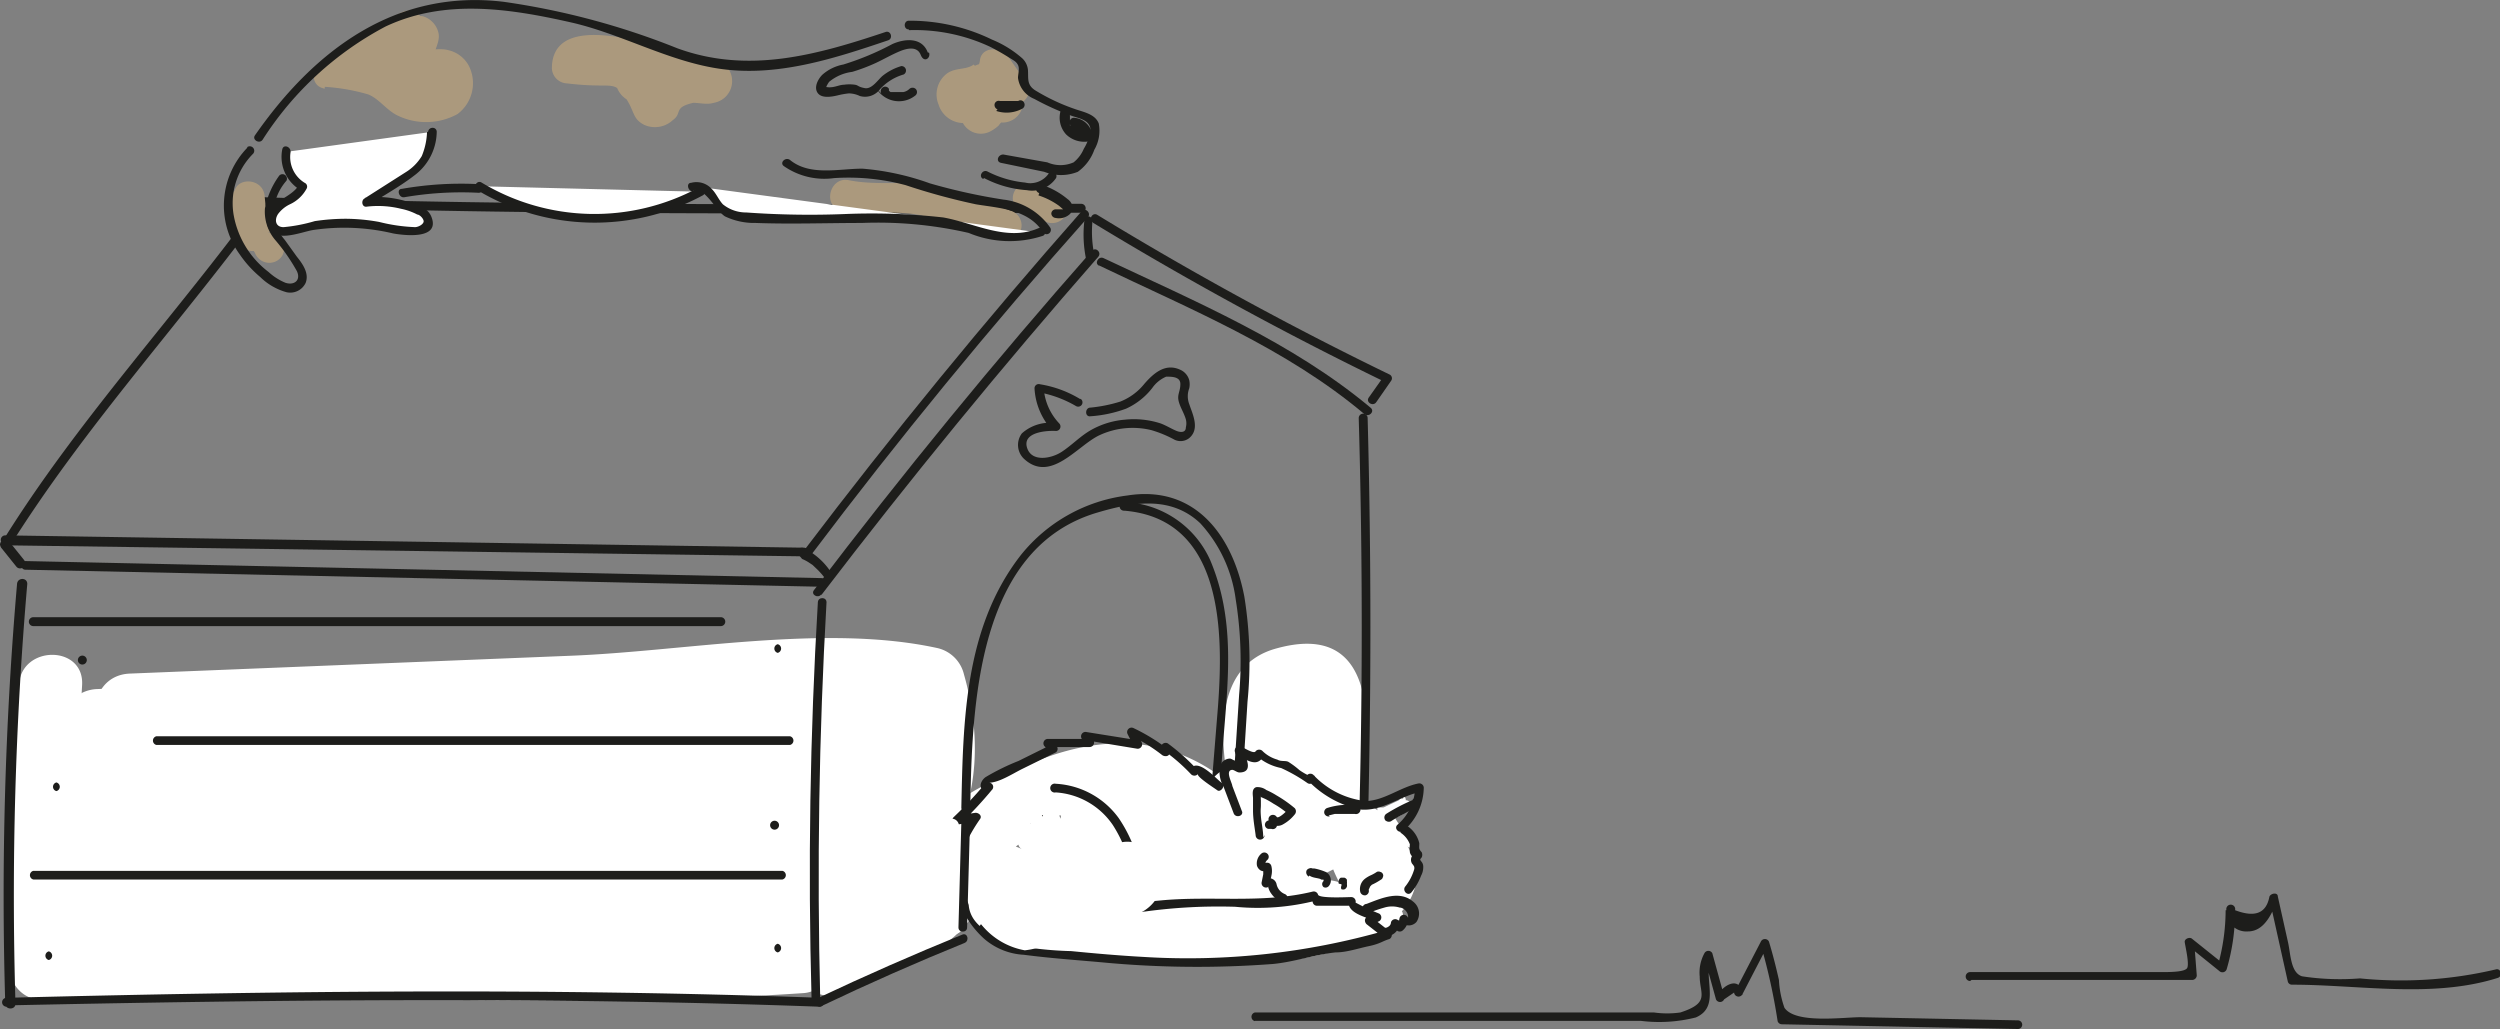 <svg id="Layer_1" data-name="Layer 1" xmlns="http://www.w3.org/2000/svg" viewBox="0 0 95.31 39.23"><rect x="0" y="0" width="95.31" height="39.23" fill="#808080" stroke="none"/><defs><style>.cls-1{fill:#fff;}.cls-2{fill:#1d1d1b;}.cls-3{fill:#ab997d;}</style></defs><path class="cls-1" d="M3,26.33c-.2,3.6-.29,7.19-.27,10.79A1.22,1.22,0,0,0,4,38.33c9.64-.34,19.37.39,29-.26a1.21,1.21,0,0,0,0-2.41l-.47,0c-1.55-.08-1.54,2.33,0,2.41l.47,0V35.66c-9.61.65-19.34-.08-29,.26l1.21,1.2c0-3.6.07-7.19.27-10.79.09-1.54-2.32-1.54-2.41,0Z" transform="translate(-2.35 -0.21)"/><path class="cls-1" d="M34.48,38c1.74-.79,3.82-1.23,4.92-2.84.5-.73.51-1.51,1.11-2.15,1.64-1.78,5-2.55,6.94-.74l.61-2.3c-1.71.36-3.56-.06-5.17.73-.35.18-2.26,1.5-1.57,1.89a1.39,1.39,0,0,0-2,.83l-.14.55a1.38,1.38,0,0,0,1,1.69l4.83.65V33.57l-2.66.21a1.38,1.38,0,0,0,0,2.75c3.3.25,10.41,1.36,13.15-1.3a2.3,2.3,0,0,0,.87-1.61c0-.55-.74-2.41-1-1a1.42,1.42,0,0,0-.63-1.55c-4-2.47-5.8-2.49-8.93,1.16a1.4,1.4,0,0,0,1,2.35,18,18,0,0,0,5-.14,1.38,1.38,0,0,0,1-1.69c-.77-2.11-.57-7.46-1.25-2.44-.24,1.74,2.41,2.49,2.65.74.34-2.49,1-7.36-3.3-6.09-3.25,1-1.58,6.25-.76,8.52l1-1.69a11.46,11.46,0,0,1-4.29,0l1,2.35a10,10,0,0,1,2.43-1.94,4.25,4.25,0,0,0,.51-.6,21.74,21.74,0,0,0,2.65,1.81l-.63-1.56A5.18,5.18,0,0,0,53.49,34c.23-.6-5,0-5.3,0a48.52,48.52,0,0,1-5.9-.25v2.75L45,36.32a1.38,1.38,0,0,0,0-2.75c-1.37-.18-2.73-.36-4.09-.56l1,1.7.13-.55-2,.82c1.1.64,1.53.47,2.68,0s1.93-1.72,3.22-2c1-.2,2-.09,3-.3a1.39,1.39,0,0,0,.61-2.31c-2.38-2.22-5.28-2.25-8.16-.94-1.11.5-2.86,1.25-3.57,2.35-.37.58-.06,1.46-.43,2-.54.82-3.32,1.51-4.15,1.88-1.61.73-.22,3.11,1.39,2.38Z" transform="translate(-2.35 -0.21)"/><path class="cls-1" d="M7.34,28.68l15.81-.63,7.9-.32c2.73-.11,5.92-.94,4.92,2.66-1.44,5.21-10,3.68-14.1,3.55a154.51,154.51,0,0,0-15.52-.08l1.38,1.37-.27-7.37L6.08,29.23c6.25-.25,12.51-.58,18.76-.73,1.36,0,7.22-.94,8.2.09,3.8,4-8.61,3.86-9.91,3.83-2.85-.08-5.71-.2-8.56-.31s-6.44-.86-1-1c3.18-.07,6.37-.11,9.55-.13.92,0,9.76-.58,10-.23l.49-1.89c-3.52,1.83-9.09,1.11-12.92,1.19L9,30.32a1.38,1.38,0,0,0,0,2.76l15.2-.33c3.61-.08,7.46.21,10.74-1.49a1.38,1.38,0,0,0,.5-1.88c-1.92-2.66-8.61-1.15-11.43-1.14-3.19,0-6.37.06-9.56.12-1.78,0-5.08-.62-6.69.33s-2.2,3.78-.72,5.2c2.33,2.23,9.7,1.06,12.62,1.16,4.83.17,10.87,1,15.41-1.2,2.45-1.18,4-4.13,1.85-6.62s-7.59-1.55-10.26-1.52c-6.87.08-13.74.49-20.61.77A1.4,1.4,0,0,0,4.7,27.86L5,35.23a1.39,1.39,0,0,0,1.37,1.38,154.51,154.51,0,0,1,15.52.08c3.67.12,8.22.82,11.74-.39,4.77-1.64,6.84-5.56,5.47-10.38a1.35,1.35,0,0,0-1-1c-4.28-.94-9.63.12-14,.29l-16.8.68c-1.76.07-1.77,2.82,0,2.75Z" transform="translate(-2.35 -0.21)"/><path class="cls-1" d="M55.85,30.64l-1,.47a.18.18,0,0,0,0,.32A1.27,1.27,0,0,0,56.1,31a.18.18,0,0,0-.25-.25,2.22,2.22,0,0,0-.73,1.12.17.17,0,0,0,.12.21,2.65,2.65,0,0,1,.78.41c.15.11.36-.15.21-.27a2.89,2.89,0,0,1-.68-.8.17.17,0,0,0-.31.14L55.67,33l.29-.16a3.09,3.09,0,0,1-.56-1.08.17.17,0,0,0-.34.05l.17,2.09c0,.33,0,.67.09,1a.33.33,0,0,0,.1.23l.1,0,0,0c.07,0,.08,0,0,0l.08-.19a11.58,11.58,0,0,1-1.06.65c-.32.16-.68,0-1,.21s0,.42.18.29.36-.06.56-.08a1.14,1.14,0,0,0,.41-.12c.37-.19.71-.44,1.06-.65a.18.18,0,0,0,.08-.2.21.21,0,0,0-.12-.16c-.11-.06-.13,0-.15-.18s-.06-.65-.08-1l-.16-1.94-.34,0a3.39,3.39,0,0,0,.65,1.23c.11.14.33,0,.29-.17l-.44-1.45-.32.14a3.22,3.22,0,0,0,.74.86l.2-.27a2.8,2.8,0,0,0-.86-.44l.12.21a1.82,1.82,0,0,1,.65-1l-.25-.25a.91.91,0,0,1-.9.36l0,.32,1-.48c.2-.09,0-.39-.17-.29Z" transform="translate(-2.35 -0.21)"/><path class="cls-2" d="M2.69,21.09c2.9-4.65,6.65-8.68,9.87-13.1.13-.18-.16-.35-.29-.17-3.22,4.42-7,8.45-9.87,13.1a.17.17,0,0,0,.29.17Z" transform="translate(-2.35 -0.21)"/><path class="cls-2" d="M12.42,8.07c10.38.35,20.77.28,31.15.25a.17.17,0,0,0,0-.34c-10.38,0-20.77.1-31.15-.25a.17.17,0,0,0,0,.34Z" transform="translate(-2.35 -0.21)"/><path class="cls-3" d="M11.28,7.66l.13,1.52L12.56,9l-.28-1.37-1.07.45a8.81,8.81,0,0,1,.54,1.06,2.59,2.59,0,0,0,.47.92l-.1-.71v0l.5-.29h0l.56.74h0c.17-.74-1-1-1.13-.31h0a.59.59,0,0,0,.56.74h0a.58.58,0,0,0,.51-.29v0A.6.6,0,0,0,13,9.26c-.06-.07-.07-.06,0,0,0-.09-.07-.19-.11-.28s-.13-.32-.2-.48a8.54,8.54,0,0,0-.51-1A.59.59,0,0,0,11.15,8l.28,1.37c.14.63,1.21.5,1.15-.16l-.14-1.52c-.06-.75-1.23-.75-1.16,0Z" transform="translate(-2.35 -0.21)"/><path class="cls-3" d="M34.35,8.21c1,.21,2.1,0,3.14.21s2,.72,3.07.94a.58.58,0,0,0,.31-1.12A11.59,11.59,0,0,0,38,7.53c-.65-.08-.79,1-.15,1.15.83.18,1.65.39,2.47.64s1-.91.31-1.13S39,7.73,38.19,7.56L38,8.7a10.48,10.48,0,0,1,2.53.66l.31-1.12C39.86,8,39,7.52,38,7.3s-2.2,0-3.29-.22c-.74-.15-1,1-.31,1.13Z" transform="translate(-2.35 -0.21)"/><path class="cls-3" d="M42.76,7.63a4.88,4.88,0,0,0-1.06-.42.59.59,0,0,0-.72.41.6.6,0,0,0,.41.72,3.16,3.16,0,0,1,.78.3.6.6,0,0,0,.8-.21.59.59,0,0,0-.21-.8Z" transform="translate(-2.35 -0.21)"/><path class="cls-3" d="M39.47,2.67c-.27.21-.68.11-1,.33a1,1,0,0,0-.34,1.19A1,1,0,0,0,40,4.31l-.85.34C39,4.3,39,4.2,39,4.37v.15a1,1,0,0,0,0,.24.78.78,0,0,0,1.14.44A1.51,1.51,0,0,0,40.42,5a.69.69,0,0,1,.11-.13q.11-.1-.09,0a.78.78,0,0,0,.9-.63,1,1,0,0,0-.66-1.09l.12.92a2.73,2.73,0,0,0,.39-.44l-1.06-.14a1.11,1.11,0,0,0,.55.67c.48.25,1.16-.28.8-.8l-.7-1c-.26-.37-1-.39-1.07.14a.74.74,0,0,1-.19.42c-.5.56.31,1.38.83.83l.32-.34c.51-.55-.31-1.38-.83-.83L39.52,3l.83.83a1.9,1.9,0,0,0,.49-.94L39.77,3l.7,1,.8-.79,0,0a.6.6,0,0,0-1.07-.14A1.39,1.39,0,0,1,40,3.3a.58.58,0,0,0,.12.91l.13.07c.2.1.31-.07.32-.52a.49.49,0,0,0-.21,0,.91.91,0,0,0-.63.31l-.07.09c-.18.17,0,.26.53.27a.71.71,0,0,0,0-.25.7.7,0,0,0-.37-.52.59.59,0,0,0-.86.34l.37-.14c-.1.08-.12.1-.05.08a1.65,1.65,0,0,0,.3,0,1.16,1.16,0,0,0,.53-.21.61.61,0,0,0,.21-.8.59.59,0,0,0-.8-.21Z" transform="translate(-2.35 -0.21)"/><path class="cls-3" d="M26.63,1.76c-1.08-.23-3.23-.64-3.24,1.05a.6.6,0,0,0,.59.58,10.32,10.32,0,0,0,1.24.08c.59,0,.67,0,1,.5s.24.77.69,1A1,1,0,0,0,28,4.79c.38-.27,0-.48.78-.66.24,0,.53.08.78,0a.84.84,0,0,0,.17-1.61,2.77,2.77,0,0,0-1.61.05c-.15,0-1.07.14-1.15.31-.44.89.88.83,1.24.83a.59.59,0,0,0,.3-1.09,10.5,10.5,0,0,0-1.27-.81l-.45,1.07A9.32,9.32,0,0,1,28,3.3c.7.28,1-.85.31-1.13a8.9,8.9,0,0,0-1.27-.39c-.62-.14-1,.74-.45,1.07a10.5,10.5,0,0,1,1.27.81l.29-1.09c-.56,0-2.8-.53-2.27,1a.93.93,0,0,0,.95.57,3.34,3.34,0,0,0,.77-.19,6.35,6.35,0,0,1,.78-.19c.49.13.71,0,.63-.33L29.46,3c-.66.13-1.28-.17-1.87.29-.14.12-.28.46-.4.53s0,.09.11-.15a3.16,3.16,0,0,0-.13-.53c-.52-1.29-2.1-.78-3.19-.91l.58.59c0-.28,1.64,0,1.76.08.73.15,1.05-1,.31-1.13Z" transform="translate(-2.35 -0.21)"/><path class="cls-3" d="M14.73,3.52a7.59,7.59,0,0,1,1.66.29c.42.17.7.61,1.13.81a2.49,2.49,0,0,0,2.27-.06,1.47,1.47,0,0,0,.44-1.83,1.18,1.18,0,0,0-.76-.6c-.33-.1-.74,0-1,0l.41.41c-.08-.28.29-.72.18-1.1a.86.86,0,0,0-.59-.61,1.07,1.07,0,0,0-.8.19,17.44,17.44,0,0,1-1.86,1L16.24,3a18.84,18.84,0,0,1,2-1.31c.66-.38.08-1.34-.59-1a13,13,0,0,0-2.51,1.66.58.58,0,0,0,.42,1c.25,0,.68-.21.89-.18s.41.48.7.72a1.5,1.5,0,0,0,.69.34c.31.07.84-.15,1.1,0,.67.29,1.27-.65.59-1l-1.92-1a.59.59,0,0,0-.71.92,5.92,5.92,0,0,0,1.1,1c.62.42,1.2-.59.59-1a4.27,4.27,0,0,1-.86-.78L17,3.18l1.92,1,.59-1A1.87,1.87,0,0,0,18.64,3c-.3,0-.59.1-.86-.14s-.18-.42-.32-.57c-.6-.62-1.21-.14-1.92-.12l.41,1a11.6,11.6,0,0,1,2.27-1.47l-.59-1a18.84,18.84,0,0,0-2,1.31c-.47.36-.23,1.34.45,1.07a12,12,0,0,0,1.31-.6A2.58,2.58,0,0,0,18,2.16L18.24,2c-.24-.21-.39-.23-.44,0-.48.4,0,1.22.49,1.33.31.07,1.07-.25.73.21s-1.13,0-1.52-.29a4.72,4.72,0,0,0-2.45-.79c-.74-.12-1.06,1-.32,1.13Z" transform="translate(-2.35 -0.21)"/><path class="cls-2" d="M2.55,21,33,21.42c.21,0,.21-.33,0-.33L2.55,20.62a.17.17,0,0,0,0,.34Z" transform="translate(-2.35 -0.21)"/><path class="cls-2" d="M2.41,21.11l.57.71a.18.18,0,0,0,.14.06.2.2,0,0,0,.14-.06.17.17,0,0,0,.05-.14.21.21,0,0,0-.05-.13l-.57-.71a.2.2,0,0,0-.14-.06.18.18,0,0,0-.14.06.2.2,0,0,0-.06.13.3.3,0,0,0,.06.14Z" transform="translate(-2.35 -0.21)"/><path class="cls-2" d="M3.32,21.93l30.37.65a.17.17,0,0,0,0-.33L3.32,21.6c-.21,0-.21.33,0,.33Z" transform="translate(-2.35 -0.21)"/><path class="cls-2" d="M32.93,21.52a1.51,1.51,0,0,1,.28.15l.12.08,0,0h0s0,0,0,0l0,0,.22.21.11.12,0,0s0,0,0,0l.06.07a.16.16,0,0,0,.22.06.17.17,0,0,0,.06-.23,2.63,2.63,0,0,0-1-.87.18.18,0,0,0-.23.06.16.16,0,0,0,.06.23Z" transform="translate(-2.35 -0.21)"/><path class="cls-2" d="M33.27,21.37q5-6.63,10.55-12.87c.15-.16-.09-.4-.23-.24Q38.05,14.54,33,21.2c-.13.17.16.34.29.17Z" transform="translate(-2.35 -0.21)"/><path class="cls-2" d="M33.66,22.9Q38.72,16.28,44.22,10c.14-.16-.09-.39-.24-.23q-5.53,6.27-10.6,12.94c-.13.17.16.33.28.16Z" transform="translate(-2.35 -0.21)"/><path class="cls-2" d="M43.69,8.63a4.58,4.58,0,0,0,.06,1.43.18.18,0,0,0,.21.12.19.19,0,0,0,.12-.21A4.31,4.31,0,0,1,44,8.63a.17.17,0,0,0-.16-.17.18.18,0,0,0-.17.17Z" transform="translate(-2.35 -0.21)"/><path class="cls-2" d="M3,22.47a138.13,138.13,0,0,0-.45,16c0,.25.4.25.39,0a138.13,138.13,0,0,1,.45-16c0-.25-.37-.25-.39,0Z" transform="translate(-2.35 -0.21)"/><path class="cls-2" d="M2.6,38.54c10.32-.22,20.65-.33,31,.05.21,0,.21-.33,0-.34-10.33-.38-20.66-.26-31,0a.17.17,0,0,0,0,.34Z" transform="translate(-2.35 -0.21)"/><path class="cls-2" d="M33.53,23.17q-.45,7.56-.24,15.13c0,.22.34.22.33,0q-.19-7.56.24-15.13c0-.21-.32-.21-.33,0Z" transform="translate(-2.35 -0.21)"/><path class="cls-2" d="M33.66,38.57q2.7-1.29,5.46-2.41c.2-.08.12-.4-.08-.32q-2.8,1.14-5.55,2.44c-.19.09,0,.38.17.29Z" transform="translate(-2.35 -0.21)"/><path class="cls-2" d="M54,32.13a29.75,29.75,0,0,1-4.75,1.67l.22.16.44-7a15.54,15.54,0,0,0-.12-4c-.44-2.32-1.87-4.27-4.46-3.86a6.19,6.19,0,0,0-4.06,2.27C39.11,24.14,39.07,27.73,39,31a.17.17,0,0,0,.34,0c.07-3.93.26-9.9,4.85-11.25,1.35-.4,2.8-.65,3.92.41a5.31,5.31,0,0,1,1.35,2.9,14.79,14.79,0,0,1,.13,3.64L49.12,34a.17.17,0,0,0,.21.16,30.41,30.41,0,0,0,4.83-1.7c.19-.09,0-.37-.17-.29Z" transform="translate(-2.35 -0.21)"/><path class="cls-2" d="M54.15,16.15q.23,8,0,15.93a.17.17,0,0,0,.34,0q.21-8,0-15.93a.17.17,0,0,0-.34,0Z" transform="translate(-2.35 -0.21)"/><path class="cls-2" d="M44.25,10.33C47.73,12,51.39,13.49,54.37,16c.17.13.4-.1.24-.24-3-2.51-6.68-4.05-10.19-5.71-.19-.09-.36.2-.17.29Z" transform="translate(-2.35 -0.21)"/><path class="cls-2" d="M44,8.69Q49.44,12,55.17,14.78l-.06-.23-.58.82c-.12.18.17.35.29.17l.57-.82a.16.16,0,0,0-.06-.23Q49.62,11.72,44.18,8.4c-.18-.11-.35.18-.16.29Z" transform="translate(-2.35 -0.21)"/><path class="cls-2" d="M40.19,31.59l8.76.17a.17.17,0,0,0,0-.34l-8.76-.17a.17.17,0,0,0,0,.34Z" transform="translate(-2.35 -0.21)"/><path class="cls-2" d="M45.22,19.68C49,20,49,24.32,48.78,27.2L48.23,34a.17.17,0,0,0,.17.16l.89,0a.17.17,0,0,0,0-.34H48.4l.17.17L49,28.28c.19-2.3.42-4.51-.51-6.71a3.75,3.75,0,0,0-3.3-2.22c-.21,0-.21.31,0,.33Z" transform="translate(-2.35 -0.21)"/><path class="cls-2" d="M12.36,5.54a12.48,12.48,0,0,1,4.69-4.32C19.3.16,21.75.53,24.1,1.06c1.91.43,3.68,1.46,5.61,1.76,2.22.35,4.42-.37,6.49-1.07.21-.06.12-.39-.09-.32-2.63.88-5.23,1.61-7.94.62A28.58,28.58,0,0,0,21.56.28c-4.12-.5-7.22,1.83-9.49,5.09-.12.17.17.34.29.17Z" transform="translate(-2.35 -0.21)"/><path class="cls-2" d="M37.72,2.21c-.22-.59-.88-.53-1.35-.32a10.55,10.55,0,0,1-1.87.78,1.67,1.67,0,0,0-.8.39c-.16.16-.33.47-.18.69s.53.15.75.1a3.11,3.11,0,0,1,.44-.08,1,1,0,0,1,.42.1.71.71,0,0,0,.77-.26,1.94,1.94,0,0,1,.9-.56.17.17,0,0,0-.09-.32A2.07,2.07,0,0,0,36,3.1c-.18.15-.41.52-.68.47s-.24-.11-.38-.13a1.42,1.42,0,0,0-.41,0c-.14,0-.29.07-.44.09s-.2,0-.23,0,.07-.16.1-.2a1.71,1.71,0,0,1,.88-.38,6.94,6.94,0,0,0,.9-.34c.3-.14.59-.31.9-.44s.68-.2.81.13.39.12.32-.08Z" transform="translate(-2.35 -0.21)"/><path class="cls-2" d="M35.78,3.61a1,1,0,0,0,1.48.23.17.17,0,0,0,0-.24.18.18,0,0,0-.24,0,.46.46,0,0,1-.23.12l-.08,0h-.18l-.16,0s0,0,0,0l0,0-.07,0,0,0s0,0,0,0l-.06-.05,0,0s0,0,0,0l0-.07a.16.16,0,0,0-.23-.06.17.17,0,0,0-.06.23Z" transform="translate(-2.35 -0.21)"/><path class="cls-2" d="M37,1.36A6.77,6.77,0,0,1,40.11,2c.23.12.45.24.67.38s.31.17.38.31,0,.34,0,.49a1,1,0,0,0,.62.8,10.51,10.51,0,0,0,1.41.64c.28.1.67.15.73.49a1.67,1.67,0,0,1-.25.77,1.32,1.32,0,0,1-.39.52,1.24,1.24,0,0,1-1,0L40.6,6.1c-.21,0-.3.28-.08.32l1.64.34a1.72,1.72,0,0,0,1.28,0,1.76,1.76,0,0,0,.63-.84,1.45,1.45,0,0,0,.17-1c-.14-.37-.6-.44-.93-.56a7.62,7.62,0,0,1-1.5-.71c-.32-.21-.25-.45-.27-.77a.7.7,0,0,0-.21-.44,4.1,4.1,0,0,0-1.16-.72A7.14,7.14,0,0,0,37,1c-.21,0-.21.34,0,.33Z" transform="translate(-2.35 -0.21)"/><path class="cls-2" d="M39.87,7a4.11,4.11,0,0,0,1.63.46A1.1,1.1,0,0,0,42.61,7c.09-.19-.19-.36-.29-.16a.85.85,0,0,1-.89.33A4,4,0,0,1,40,6.75c-.19-.1-.36.19-.17.28Z" transform="translate(-2.35 -0.21)"/><path class="cls-2" d="M32.23,6.54A2.7,2.7,0,0,0,34.15,7a8.4,8.4,0,0,1,2.73.27A24.66,24.66,0,0,0,39.56,8c.91.15,2,.19,2.55,1.06a.16.16,0,0,0,.28-.17,2.53,2.53,0,0,0-1.78-1.07A22.35,22.35,0,0,1,37.8,7.2a9.93,9.93,0,0,0-2.57-.56c-.9,0-2,.29-2.76-.33-.17-.13-.41.1-.24.23Z" transform="translate(-2.35 -0.21)"/><path class="cls-1" d="M28.75,7.3a.55.55,0,0,1,.63.2c.15.18.25.41.41.58a2.09,2.09,0,0,0,1.55.44l5.41.06a10.84,10.84,0,0,1,1.51.1c1.27.23,2.61,1,3.76.4" transform="translate(-2.35 -0.21)"/><path class="cls-2" d="M28.79,7.46c.45-.1.85.78,1.2,1a2.59,2.59,0,0,0,1.17.25c1.34.05,2.7,0,4.05,0a15.45,15.45,0,0,1,4.07.38,4.06,4.06,0,0,0,2.83.11c.19-.08,0-.37-.17-.29-1.2.52-2.45-.2-3.63-.41a24.71,24.71,0,0,0-3.75-.13,33.7,33.7,0,0,1-3.76-.06A1.4,1.4,0,0,1,29.91,8c-.16-.17-.25-.41-.42-.58a.78.78,0,0,0-.79-.24c-.21,0-.12.36.09.32Z" transform="translate(-2.35 -0.21)"/><path class="cls-2" d="M41.94,7.66a2.8,2.8,0,0,1,.79.4l.15.13,0,0s0,0,0,0v0h0v0h0l0,0H42.6a.17.17,0,0,0-.17.16.18.18,0,0,0,.17.17.61.61,0,0,0,.55-.16.39.39,0,0,0,.08-.31.45.45,0,0,0-.18-.25,3,3,0,0,0-1-.55.16.16,0,0,0-.2.12.17.17,0,0,0,.12.2Z" transform="translate(-2.35 -0.21)"/><path class="cls-2" d="M40.33,4.44a1.26,1.26,0,0,0,1-.09.17.17,0,0,0,.06-.23.15.15,0,0,0-.22-.06l-.06,0s-.06,0,0,0l-.1,0-.09,0h-.06s0,0,0,0h-.28l-.11,0a.16.16,0,0,0-.2.11.18.18,0,0,0,.11.21Z" transform="translate(-2.35 -0.21)"/><path class="cls-1" d="M20.63,7.31a8.47,8.47,0,0,0,8.42.21" transform="translate(-2.35 -0.21)"/><path class="cls-2" d="M20.55,7.46a8.69,8.69,0,0,0,8.59.2c.19-.1,0-.39-.17-.29a8.34,8.34,0,0,1-8.26-.2c-.18-.11-.35.18-.16.29Z" transform="translate(-2.35 -0.21)"/><path class="cls-1" d="M18.79,5.24a2.38,2.38,0,0,1-.27,1.09,2.54,2.54,0,0,1-.79.7l-1.41.9a3.74,3.74,0,0,1,1.87.25,1,1,0,0,1,.41.29.38.38,0,0,1,0,.46.51.51,0,0,1-.29.1,5,5,0,0,1-1.49-.18A7.07,7.07,0,0,0,13.64,9c-.3.08-.68.15-.87-.1s0-.68.33-.87.67-.33.79-.66A1.3,1.3,0,0,1,13.27,6" transform="translate(-2.35 -0.21)"/><path class="cls-2" d="M18.63,5.24a2.62,2.62,0,0,1-.2.92,1.84,1.84,0,0,1-.62.62l-1.57,1c-.13.08-.09.33.08.31a3.65,3.65,0,0,1,1.32.08,2.29,2.29,0,0,1,.62.22c.08,0,.22.13.24.24s-.17.23-.32.24a6.57,6.57,0,0,1-1.38-.2,7.45,7.45,0,0,0-1.25-.12,8.08,8.08,0,0,0-1.2.09,6.1,6.1,0,0,1-1.19.23c-.3,0-.36-.27-.21-.5A1.22,1.22,0,0,1,13.4,8a1.38,1.38,0,0,0,.64-.6A.16.16,0,0,0,14,7.2,1.15,1.15,0,0,1,13.43,6c0-.21-.28-.3-.32-.09a1.47,1.47,0,0,0,.7,1.55l-.06-.22c-.26.56-1.38.67-1.22,1.49s1.27.33,1.75.25a8.09,8.09,0,0,1,3.06.13c.44.08,1.82.24,1.45-.65-.15-.36-.62-.5-1-.59a4,4,0,0,0-1.51-.13l.09.31c.61-.39,1.27-.75,1.84-1.2A2.11,2.11,0,0,0,19,5.24c0-.21-.31-.21-.33,0Z" transform="translate(-2.35 -0.21)"/><path class="cls-2" d="M17.76,7.73a12.87,12.87,0,0,1,2.84-.17c.21,0,.21-.32,0-.33a13.09,13.09,0,0,0-2.93.18c-.21,0-.12.35.09.32Z" transform="translate(-2.35 -0.21)"/><path class="cls-2" d="M11.79,5.83a3.17,3.17,0,0,0-.3,4.08,4.25,4.25,0,0,0,.78.86,2.32,2.32,0,0,0,1,.58A.65.65,0,0,0,14,11c.15-.37-.12-.74-.33-1l-.46-.64a2.55,2.55,0,0,1-.42-.69,2,2,0,0,1,.48-1.57A.17.17,0,0,0,13,6.9a3.1,3.1,0,0,0-.55,1.26,1.67,1.67,0,0,0,.41,1.22,7.18,7.18,0,0,1,.81,1.17c.16.35-.11.55-.44.44a2.18,2.18,0,0,1-.64-.41,3.5,3.5,0,0,1-1.32-2.11A2.67,2.67,0,0,1,12,6.07a.17.17,0,0,0-.24-.24Z" transform="translate(-2.35 -0.21)"/><path class="cls-2" d="M42.79,4.42a.94.94,0,0,0,.21.92,1,1,0,0,0,.91.25A.17.17,0,0,0,44,5.43a.76.76,0,0,0-.71-.73.17.17,0,0,0-.16.21.84.84,0,0,0,.23.4.2.2,0,0,0,.31-.06.23.23,0,0,0,0-.28.17.17,0,0,0-.23,0,.16.16,0,0,0,0,.24A.11.11,0,0,1,43.51,5l.12.05,0,0,0,0,0,0s0,0,0,0a.25.25,0,0,1,0-.07s0,0,0,0v0L43.32,5h.11s0,0,0,0h0l.08,0s0,0,0,0,0,0,0,0l0,0h0v0l.05.08h0v0l0,0v.08l.13-.17,0,0h-.18l-.09,0h-.07s0,0,0,0l0,0,0,0,0,0s0,0,0,0l0,0,0,0s0,0,0,0L43.14,5l0,0s0,0,0,0l0-.1v0s0,0,0,0V4.62s0,0,0,0a.3.3,0,0,1,0-.1A.17.17,0,0,0,43,4.3a.17.17,0,0,0-.2.12Z" transform="translate(-2.35 -0.21)"/><path class="cls-1" d="M40.11,31.22a7.82,7.82,0,0,0-.8,1.77c-.13.4-.42,1.22.19,1.39a.29.29,0,0,0,.35-.27,3,3,0,0,0-.26-1.49c-.13-.28-.61-.08-.51.22l.61,1.84a.28.28,0,0,0,.55-.07l.12-1.82a5.35,5.35,0,0,1,.25-1.64l-.51.06.42.72a.28.28,0,0,0,.48,0,2.13,2.13,0,0,0,.22-.83l-.52.14.31.59a.28.28,0,0,0,.48,0l.44-.69-.51-.07a7.59,7.59,0,0,0,.52,1.17.27.27,0,0,0,.5-.07l.27-1-.55-.08a3.58,3.58,0,0,0,.44,1.35.28.28,0,0,0,.5-.07A3.39,3.39,0,0,0,43.34,31l-.54.08.26.79a.28.28,0,0,0,.54,0l.23-.95-.51.07a2.93,2.93,0,0,1,.24,1c0,.25.38.4.52.14a2.53,2.53,0,0,0,.28-1c0-.36-.51-.36-.55,0a2.07,2.07,0,0,1-.21.68l.52.14a3.82,3.82,0,0,0-.32-1.29.28.28,0,0,0-.51.07l-.23.94h.54L43.33,31a.28.28,0,0,0-.54.07,3.27,3.27,0,0,1-.22,1.2l.51-.07a2.89,2.89,0,0,1-.36-1.07c0-.29-.46-.4-.55-.07l-.26,1,.51-.06a6.86,6.86,0,0,1-.46-1,.29.29,0,0,0-.51-.07l-.44.7h.48L41.18,31c-.13-.26-.5-.11-.51.14a1.66,1.66,0,0,1-.15.55H41l-.42-.72a.28.28,0,0,0-.5.07,5.4,5.4,0,0,0-.27,1.7l-.13,1.91.55-.08-.61-1.84-.51.21a2.39,2.39,0,0,1,.18,1.21l.36-.27c.05,0,0,0,0,0s0-.07,0-.1.05-.21.07-.32.14-.45.22-.67a6.8,6.8,0,0,1,.61-1.24.28.28,0,0,0-.48-.29Z" transform="translate(-2.35 -0.21)"/><path class="cls-1" d="M43.6,32.38c1.27.09,5.3,1,6.12-.47.09-.17,0-.56.13-.66.35-.36,1,.13,1.57.4a9,9,0,0,0,2.95.93L54,31a21.13,21.13,0,0,1-3.11,1.58c-.46.18-.92.34-1.4.48l.18-.31c.22.78,1.84,1.27,2.52,1a1.59,1.59,0,0,0,1-1.57c-.17-1.28-1.56-1-2.35-1.68a.85.85,0,0,0-1.4.37L49,32.88c-.22,1,1.39,1.5,1.61.45l.4-1.95-1.39.37c.23.19,1.52,1.24,1.85,1S50.09,31,49.65,30.87c-1.17-.26-1.82.9-2,1.91-.73,4.17,5.86.46,7.14-.31a.85.85,0,0,0-.42-1.56c-1.7-.19-4.07-2.68-5.71-1.1-.36.35-.3,1.24-.5,1.42.21-.19-2.06-.38-2.11-.39-.82,0-1.64-.07-2.45-.13-1.07-.08-1.07,1.59,0,1.67Z" transform="translate(-2.35 -0.21)"/><path class="cls-2" d="M38.9,32.66l-.17.06.21.2a6.31,6.31,0,0,1,.77-1.48c.1-.13-.06-.26-.19-.24l-.68.1.16.28a15.19,15.19,0,0,0,1.16-1.25.16.16,0,0,0-.11-.28c.38,0,.9-.34,1.26-.52l1.3-.64a.17.17,0,0,0,0-.26l-.21-.22-.12.28,1.61,0a.17.17,0,0,0,.15-.25,1.57,1.57,0,0,0-.2-.3l-.16.28,2,.33a.17.17,0,0,0,.19-.25L45.63,28l-.23.23a6.25,6.25,0,0,1,1.26.77c.09.06.26.06.28-.08l0-.21-.24.1a7,7,0,0,1,1.05.91.18.18,0,0,0,.27,0c-.06.1.62.53.74.62s.34-.17.16-.29-.94-1-1.19-.5l.26,0a8,8,0,0,0-1.12-1,.18.18,0,0,0-.25.1l0,.21.28-.07a7.33,7.33,0,0,0-1.33-.82.17.17,0,0,0-.23.23l.25.49.19-.25-2-.32a.17.17,0,0,0-.17.28l.15.23.14-.25-1.61,0a.17.17,0,0,0-.12.28l.22.22,0-.26-1.21.6a8.67,8.67,0,0,0-1.26.62c-.24.18-.28.52.08.56l-.12-.28a15.19,15.19,0,0,1-1.17,1.24c-.13.13,0,.3.17.28l.68-.1-.19-.25a7.19,7.19,0,0,0-.8,1.56.17.17,0,0,0,.2.21L39,33c.2-.07.11-.39-.09-.32Z" transform="translate(-2.35 -0.21)"/><path class="cls-2" d="M49.71,31.17l-.38-1c0-.1-.29-.6,0-.61.07,0,.18.1.27.1.58,0,.23-.62.11-.87l-.19.24c.3.08.74.5,1,0l-.26,0a2,2,0,0,0,.93.46,6.17,6.17,0,0,1,1,.57.17.17,0,0,0,.2,0,.26.26,0,0,0,.08-.28l-.28.16a3.88,3.88,0,0,0,2,1.13c.85.09,1.52-.51,2.32-.67l-.21-.16a1.92,1.92,0,0,1-.67,1.41c-.16.14.07.37.23.23a2.21,2.21,0,0,0,.77-1.64.17.17,0,0,0-.21-.16c-.69.14-1.29.65-2,.67a3.21,3.21,0,0,1-2-1,.17.17,0,0,0-.28.16v.07l0-.16,0,0,.2,0a2.46,2.46,0,0,1-.45-.25,3.19,3.19,0,0,0-.43-.32c-.12-.05-.28,0-.41-.08a1.31,1.31,0,0,1-.56-.32.18.18,0,0,0-.27,0c-.06.13-.48-.16-.59-.19a.17.17,0,0,0-.19.24c0,.09.21.31.08.32s-.2-.09-.29-.09a.42.42,0,0,0-.37.28,1.18,1.18,0,0,0,.14.8l.38,1c.07.2.39.12.32-.08Z" transform="translate(-2.35 -0.21)"/><path class="cls-2" d="M56.21,30.71a7,7,0,0,0-1,.52.17.17,0,0,0-.06.23.18.18,0,0,0,.23.06,4.39,4.39,0,0,1,.47-.27L56.3,31a.18.18,0,0,0,.11-.21.16.16,0,0,0-.2-.12Z" transform="translate(-2.35 -0.21)"/><path class="cls-2" d="M50.51,32.14c0-.27-.07-.55-.09-.82s0-.27,0-.41,0-.13,0-.19a1.34,1.34,0,0,1,0-.19l0,.07h0l-.08,0s0,0,0,0l.09,0,.16.07a3.14,3.14,0,0,1,.31.18,3.37,3.37,0,0,1,.58.41v-.24c0,.05-.4.44-.46.33a.17.17,0,0,0-.31.08,1.1,1.1,0,0,1,0,.18l.2-.12-.13,0a.17.17,0,0,0-.2.12.16.16,0,0,0,.12.2l.12,0a.16.16,0,0,0,.21-.11,1.24,1.24,0,0,0,0-.27l-.31.08a.4.4,0,0,0,.54.13,1.5,1.5,0,0,0,.45-.38.18.18,0,0,0,0-.24,4.88,4.88,0,0,0-.7-.49,2.75,2.75,0,0,0-.38-.2.56.56,0,0,0-.39-.11c-.17.06-.13.26-.12.41l0,.48c0,.32.06.63.1.94a.17.17,0,0,0,.34,0Z" transform="translate(-2.35 -0.21)"/><path class="cls-2" d="M50.43,32.76a.49.49,0,0,0-.16.45.32.32,0,0,0,.15.19.33.33,0,0,0,.26,0h-.07l-.1-.07s0-.05,0,0v0a.17.17,0,0,0,0,.07s0,.1,0,.14l-.06.3a.17.17,0,0,0,.24.19l.08,0s-.1,0-.07-.05l0,.05a.66.66,0,0,0,.11.24.92.92,0,0,0,.42.34.17.17,0,0,0,.21-.12.18.18,0,0,0-.12-.2.52.52,0,0,1-.3-.36.29.29,0,0,0-.21-.23.48.48,0,0,0-.31.07l.25.19c0-.12.05-.24.07-.36a.78.78,0,0,0,0-.37.17.17,0,0,0-.14-.13h-.14a0,0,0,0,1,.05,0s0,0,0,0a.28.28,0,0,1,.08-.11.16.16,0,0,0,0-.23.17.17,0,0,0-.24,0Z" transform="translate(-2.35 -0.21)"/><path class="cls-2" d="M40.87,33.82c1.44,1.24,3.34,1.3,5.14,1.14a20.7,20.7,0,0,1,3.43-.18,9,9,0,0,0,3.1-.24l-.2-.11.06.19a.16.16,0,0,0,.16.12l1.37,0-.16-.21c-.1.51.7.64,1,.8v-.29l-.3.13c-.13.06-.09.23,0,.29l.69.54,0-.31a27.38,27.38,0,0,1-9.24,1c-.91-.05-1.82-.13-2.73-.22a13.89,13.89,0,0,1-2.41-.27A3.1,3.1,0,0,1,39,33.34a.17.17,0,0,0-.34,0A3.69,3.69,0,0,0,39.87,36a2.51,2.51,0,0,0,1.51.61c1,.13,2,.2,3,.29a38.25,38.25,0,0,0,6.51.06c.81-.08,1.56-.35,2.37-.44.43,0,.85-.15,1.28-.24s.51-.19.78-.27a.17.17,0,0,0,0-.3l-.69-.54v.29l.3-.13a.17.17,0,0,0,0-.29,8.37,8.37,0,0,1-.9-.42.17.17,0,0,0-.16-.21c-.12,0-1.22.06-1.27-.09a.17.17,0,0,0-.2-.12c-1.92.47-3.86.15-5.82.34s-4,.35-5.54-1c-.16-.14-.4.1-.23.24Z" transform="translate(-2.35 -0.21)"/><path class="cls-2" d="M54.45,35.05a5.49,5.49,0,0,1,.68-.24,1,1,0,0,1,.58,0c.14,0,.3.15.32.31a.25.25,0,0,1,0,.08s0,0,0,0a.08.08,0,0,1,0,0s0,0,0,0a.17.17,0,0,0-.33.05.24.24,0,0,1-.1.19h.23l-.17-.14a.17.17,0,0,0-.28.07.22.22,0,0,1-.19.21c-.21,0-.12.37.09.32a.56.56,0,0,0,.43-.44l-.28.08.17.14a.17.17,0,0,0,.23,0,.61.61,0,0,0,.21-.43l-.33,0a.37.37,0,0,0,.32.24.39.39,0,0,0,.32-.13.57.57,0,0,0-.13-.78c-.52-.44-1.22-.12-1.77.09a.17.17,0,1,0,.09.32Z" transform="translate(-2.35 -0.21)"/><path class="cls-2" d="M55.72,31.94a.91.91,0,0,1,.38.46,1.5,1.5,0,0,0,0,.3.31.31,0,0,0,.08.15l0,0s0,0,0,0,0,0,0,0l0,0a.28.28,0,0,0,0,.28s.06.07.08.11a.2.2,0,0,1,0,.13,1.9,1.9,0,0,1-.33.63c-.14.16.09.4.23.23a2.27,2.27,0,0,0,.37-.64.68.68,0,0,0,.08-.34.3.3,0,0,0-.06-.18s-.06-.07-.07-.11v.09s0-.09.07-.15a.24.24,0,0,0,0-.2s-.08-.08-.09-.14,0-.13,0-.2A1.09,1.09,0,0,0,56,31.7a.17.17,0,0,0-.23,0,.17.17,0,0,0,0,.24Z" transform="translate(-2.35 -0.21)"/><path class="cls-2" d="M54.59,34a.06.06,0,0,0,0,0v0a.06.06,0,0,0,0,0v0s0,0,0,0,0,0,0,0l0,0s0,0,0,0l.06-.06s0,0,0,0,0,0,0,0l0,0a2.27,2.27,0,0,0,.34-.19.14.14,0,0,0,.08-.1.13.13,0,0,0,0-.12.14.14,0,0,0-.1-.08.15.15,0,0,0-.13,0,1.43,1.43,0,0,1-.21.12,1.16,1.16,0,0,0-.24.14.5.5,0,0,0-.18.51.18.18,0,0,0,.21.12.17.17,0,0,0,.11-.21Z" transform="translate(-2.35 -0.21)"/><path class="cls-2" d="M52.27,33.59c.14.1.31.08.47.15l0,0,.07,0,0,0,0,0,0,0,0,0v0s0,0,0,.06v0a0,0,0,0,1,0,0l0,0s0,0,0,0l0,0v0a.15.15,0,0,0,0,.23A.16.16,0,0,0,53,34a.33.33,0,0,0,.08-.3.37.37,0,0,0-.17-.24,2.15,2.15,0,0,0-.45-.14l0,0-.07,0a.15.15,0,0,0-.13,0,.16.16,0,0,0-.1.08.19.19,0,0,0,0,.13.25.25,0,0,0,.08.1Z" transform="translate(-2.35 -0.21)"/><path class="cls-2" d="M53.49,33.92a0,0,0,0,1,0,0v0a.13.13,0,0,1,0,.06v0a.15.15,0,0,0,0,.13.08.08,0,0,0,0,0,.05.05,0,0,0,0,0,.18.18,0,0,0,.13,0,.19.19,0,0,0,.08-.1.28.28,0,0,0,0-.09V33.9a.19.19,0,0,0,0-.07l0-.08a.16.16,0,0,0-.1-.08s0,0-.07,0l-.06,0a.16.16,0,0,0-.08.1.2.2,0,0,0,0,.13Z" transform="translate(-2.35 -0.21)"/><path class="cls-2" d="M53,31.3l.24-.06.23,0H54a.17.17,0,0,0,.21-.12.16.16,0,0,0-.12-.2,2.54,2.54,0,0,0-1.13.09.17.17,0,0,0-.12.21.17.17,0,0,0,.21.11Z" transform="translate(-2.35 -0.21)"/><path class="cls-2" d="M42.6,30.42a2.85,2.85,0,0,1,2.18,1.25,5.09,5.09,0,0,1,.8,2.73.17.17,0,0,0,.34,0,5.33,5.33,0,0,0-.92-3,3.18,3.18,0,0,0-2.4-1.31.17.17,0,1,0,0,.33Z" transform="translate(-2.35 -0.21)"/><path class="cls-1" d="M38.36,31.71a11.41,11.41,0,0,1,0,1.85c0,.31,0,.63,0,.94a1,1,0,0,0,.11.72.29.29,0,0,0,.27.07h0a.28.28,0,0,0,.19-.19,14.42,14.42,0,0,0,.18-3.15.28.28,0,0,0-.55,0v2.74a2.83,2.83,0,0,1-.07.77.28.28,0,0,0,.54.15,6.76,6.76,0,0,0,.08-1.74V31.94h-.55a13.67,13.67,0,0,1-.17,3l.2-.19h0l.27.08c.09.1,0,.08.05,0v-.19c0-.15,0-.29,0-.44s0-.56,0-.84a11.51,11.51,0,0,0,0-1.66.28.28,0,1,0-.56,0Z" transform="translate(-2.35 -0.21)"/><path class="cls-2" d="M39,31.57l-.11,4c0,.21.33.21.33,0l.11-4c0-.21-.33-.21-.33,0Z" transform="translate(-2.35 -0.21)"/><path class="cls-2" d="M3.62,33.74H32.18a.17.17,0,0,0,0-.33H3.62a.17.17,0,0,0,0,.33Z" transform="translate(-2.35 -0.21)"/><path class="cls-2" d="M8.31,28.61H32.47a.17.17,0,0,0,0-.33H8.31a.17.17,0,0,0,0,.33Z" transform="translate(-2.35 -0.21)"/><path class="cls-2" d="M3.62,24.08H29.83a.17.17,0,0,0,0-.34H3.62a.17.17,0,0,0,0,.34Z" transform="translate(-2.35 -0.21)"/><path class="cls-2" d="M5.53,25.54a.17.17,0,0,0,0-.33.17.17,0,1,0,0,.33Z" transform="translate(-2.35 -0.21)"/><path class="cls-2" d="M32,25.1a.17.17,0,0,0,0-.33.17.17,0,0,0,0,.33Z" transform="translate(-2.35 -0.21)"/><path class="cls-2" d="M31.88,31.84a.17.17,0,0,0,0-.34.17.17,0,0,0,0,.34Z" transform="translate(-2.35 -0.21)"/><path class="cls-2" d="M32,36.52a.17.17,0,0,0,0-.33.17.17,0,0,0,0,.33Z" transform="translate(-2.35 -0.21)"/><path class="cls-2" d="M4.21,36.81a.17.17,0,0,0,0-.33.17.17,0,0,0,0,.33Z" transform="translate(-2.35 -0.21)"/><path class="cls-2" d="M4.5,30.37a.17.17,0,0,0,0-.33.17.17,0,0,0,0,.33Z" transform="translate(-2.35 -0.21)"/><path class="cls-2" d="M43.54,15.43A4.23,4.23,0,0,0,42,14.86a.16.16,0,0,0-.21.16,2.56,2.56,0,0,0,.69,1.61l.11-.29a1.61,1.61,0,0,0-1.28.39.73.73,0,0,0,.11,1c1,.88,2-.52,2.83-.92a3,3,0,0,1,2-.2,4.43,4.43,0,0,1,.87.36.53.53,0,0,0,.57-.06c.41-.35.13-.9,0-1.29a.85.85,0,0,1,0-.61.75.75,0,0,0,0-.3.61.61,0,0,0-.36-.41c-.56-.25-1,.14-1.35.54a2.22,2.22,0,0,1-.92.68,5.62,5.62,0,0,1-1.14.23c-.21,0-.22.36,0,.33a4.86,4.86,0,0,0,1.36-.29,2.64,2.64,0,0,0,1-.79,1.24,1.24,0,0,1,.53-.43c.22,0,.54,0,.54.28s-.12.39-.07.63.21.47.28.72a.61.61,0,0,1,0,.3c0,.19-.17.21-.35.14s-.4-.21-.62-.29a3.3,3.3,0,0,0-1.36-.14,3.13,3.13,0,0,0-1.26.38c-.42.23-.75.59-1.15.85s-1.16.4-1.32-.18.76-.64,1.11-.62a.17.17,0,0,0,.12-.29A2.18,2.18,0,0,1,42.14,15l-.22.16a4.36,4.36,0,0,1,1.45.53.16.16,0,0,0,.17-.28Z" transform="translate(-2.35 -0.21)"/><path class="cls-2" d="M50.19,39.13l11.77,0h2.95A5.7,5.7,0,0,0,67,39c1-.43.21-1.59.62-2.36l-.31,0,.46,1.67a.17.17,0,0,0,.31,0l.38-.26a.17.17,0,0,0,.31.08l1-1.93-.3,0a22.68,22.68,0,0,1,.65,2.94.17.17,0,0,0,.16.12l9,.18a.16.16,0,0,0,0-.33l-6-.12c-.67,0-2.48.26-2.9-.36a3.76,3.76,0,0,1-.21-1.06c-.11-.49-.24-1-.38-1.46a.17.17,0,0,0-.31,0l-1,1.93.31.09c-.09-.75-.77-.38-1,.09l.3,0-.46-1.67a.17.17,0,0,0-.3,0,1.54,1.54,0,0,0-.18.89c0,.66.41,1-.74,1.37a3.57,3.57,0,0,1-1,0H60.25l-10.06,0a.17.17,0,0,0,0,.33Z" transform="translate(-2.35 -0.21)"/><path class="cls-2" d="M77.51,37.57c2.81,0,5.61,0,8.42,0a.18.18,0,0,0,.17-.17L86,36.11l-.28.12,1.24,1a.17.17,0,0,0,.28-.07,7.84,7.84,0,0,0,.32-2.25.17.17,0,1,0-.33,0,.76.76,0,0,0,.82.81c.65,0,.94-.74,1.14-1.24h-.32l.7,3.15a.16.16,0,0,0,.16.12c2.56,0,5.36.53,7.85-.26.2-.07.11-.39-.09-.32a15.75,15.75,0,0,1-5.17.34,9.57,9.57,0,0,1-2.21-.08c-.43-.14-.43-.83-.53-1.29l-.39-1.75c0-.17-.26-.13-.32,0-.12.64-.55.81-1.31.52H87.2a7.89,7.89,0,0,1-.31,2.16l.28-.07-1.25-1c-.09-.08-.29,0-.28.12s.19.85.09,1-.65.15-1,.15l-2.49,0c-1.59,0-3.19,0-4.78,0a.17.17,0,0,0,0,.34Z" transform="translate(-2.35 -0.21)"/><path class="cls-1" d="M39.75,35.44a2.75,2.75,0,0,0,1.67,1,2.85,2.85,0,0,0,1.37-.53c1-.56,2.24-.4,3.21-1,1.48-1,.1-3.35-1.39-2.38a7.9,7.9,0,0,1-1.86.44c-.31.11-.62.23-.92.37s-.38.19-.57.29l-.2.13,1.06.14a3.39,3.39,0,0,1-.42-.33c-1.33-1.16-3.29.78-2,1.94Z" transform="translate(-2.35 -0.21)"/></svg>